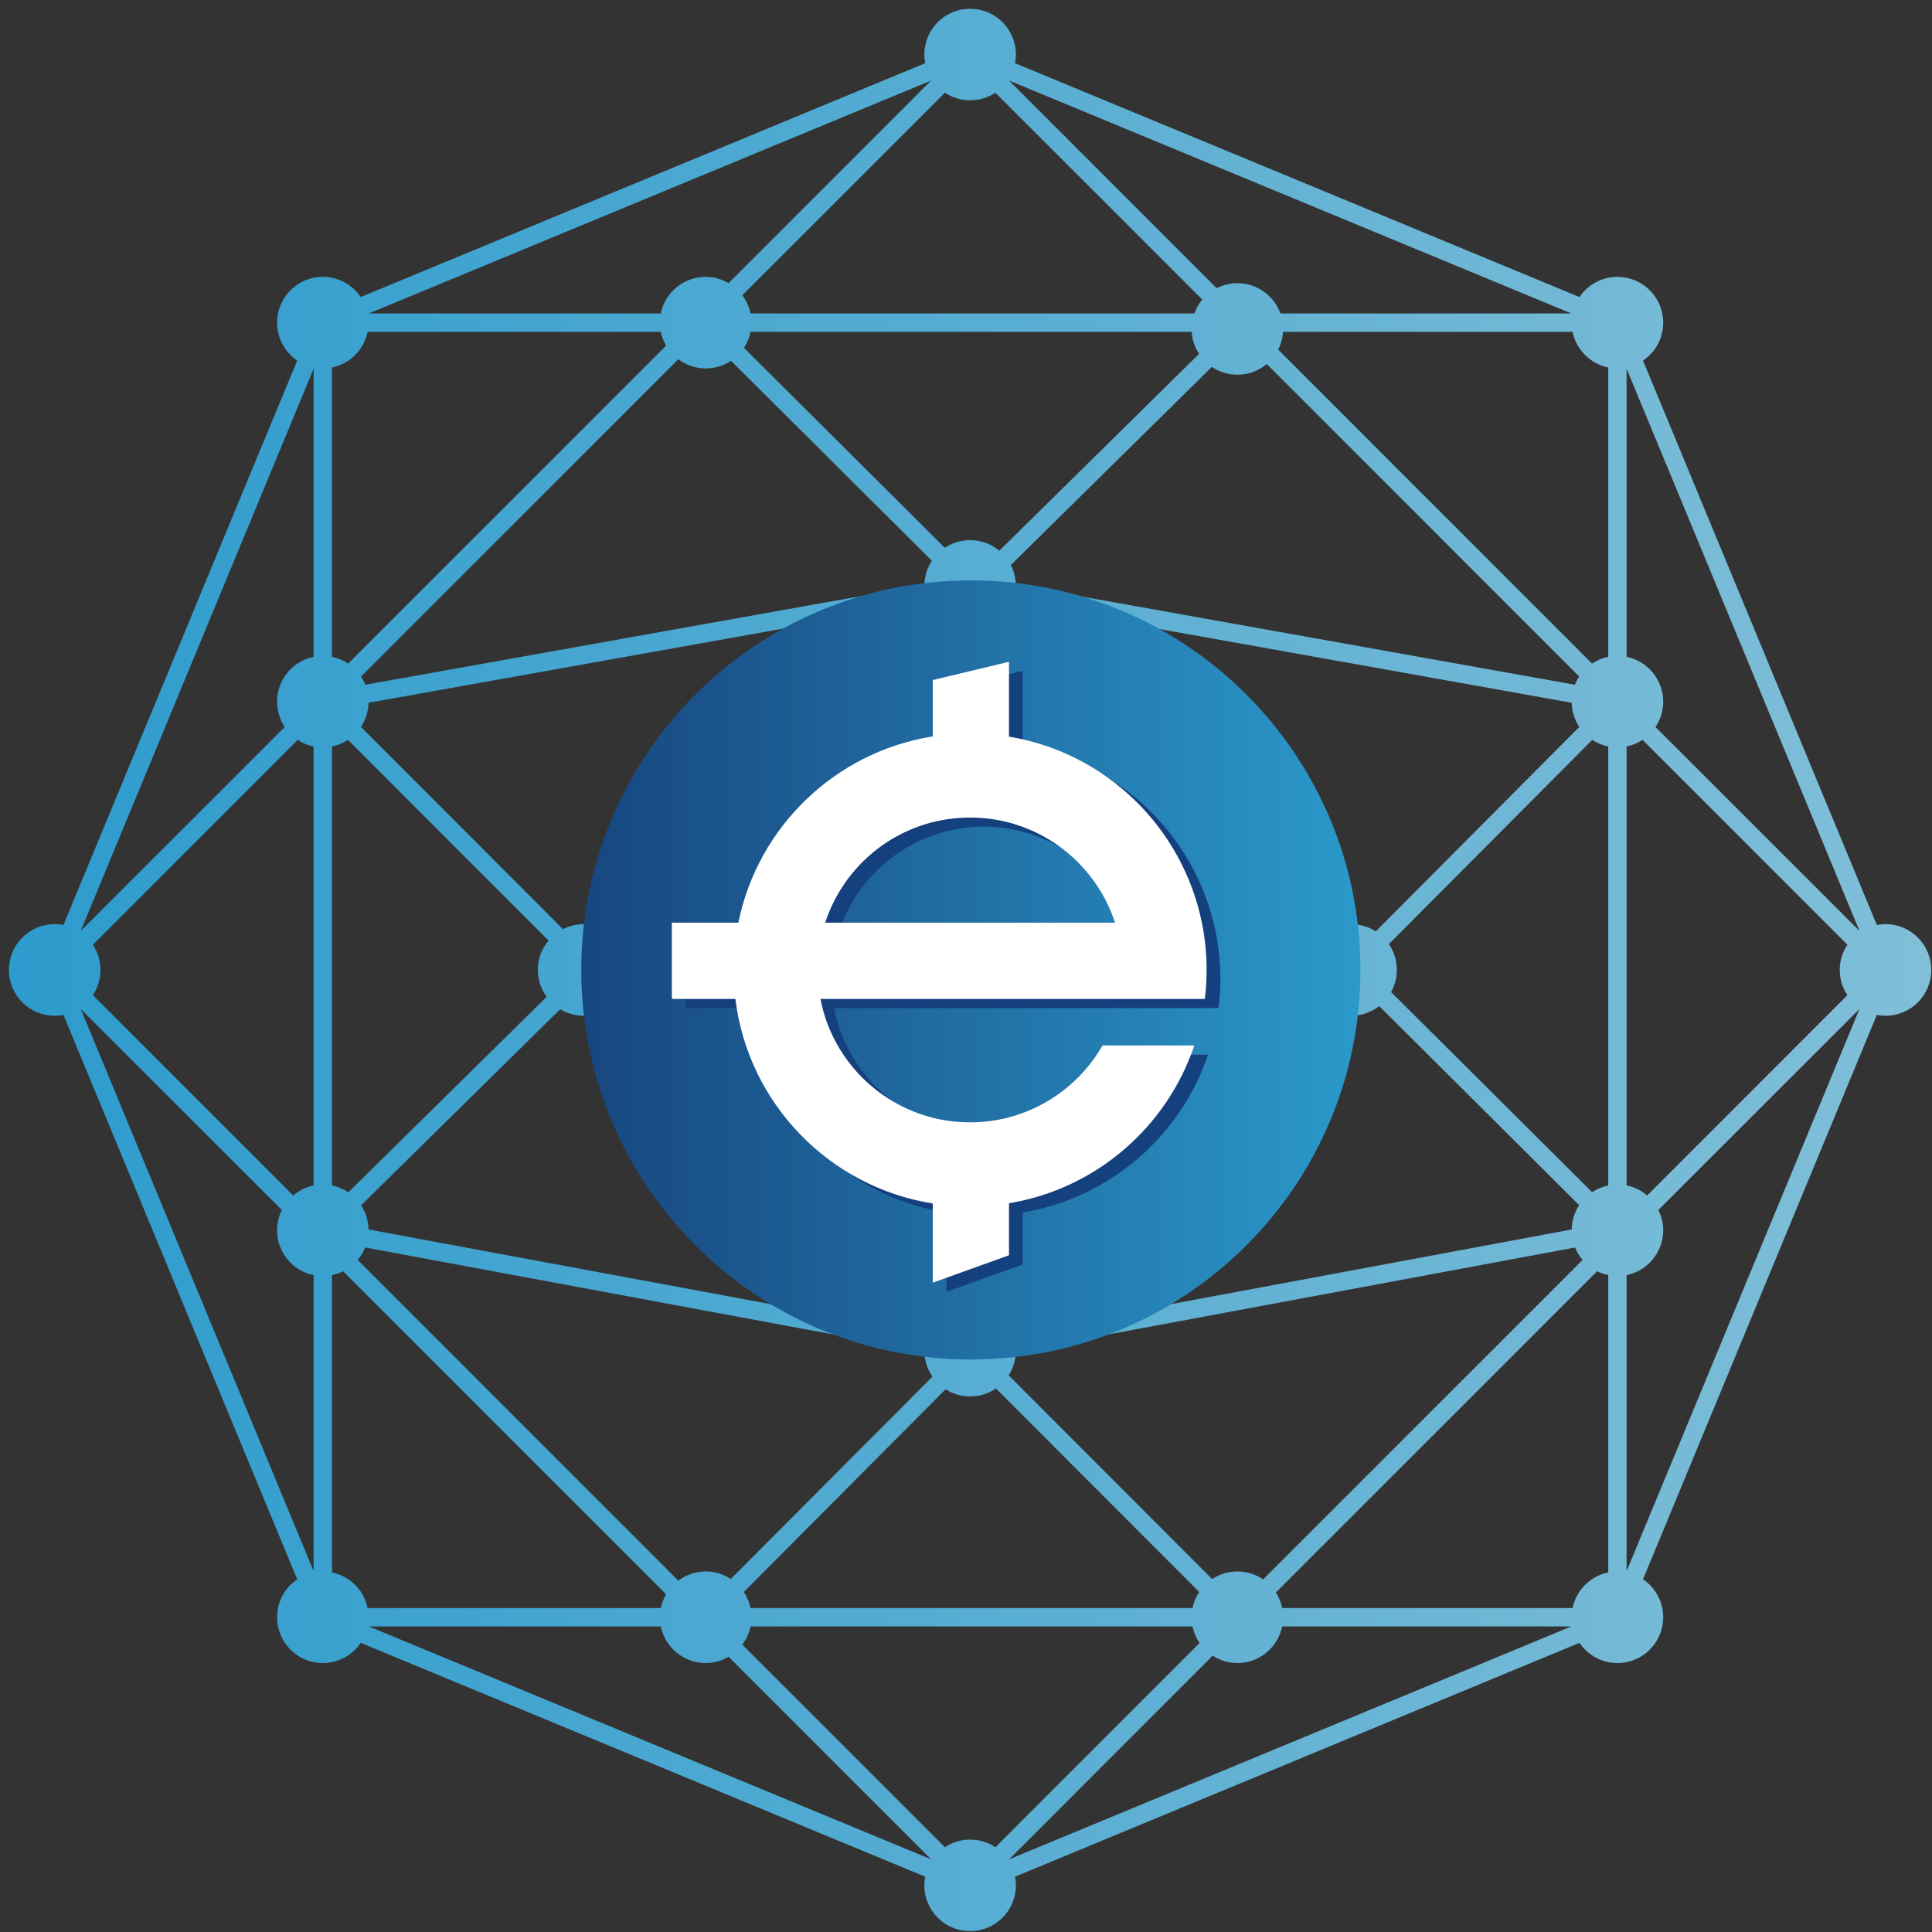 <?xml version="1.0" encoding="UTF-8"?>
<svg width="24px" height="24px" viewBox="0 0 24 24" version="1.1" xmlns="http://www.w3.org/2000/svg" xmlns:xlink="http://www.w3.org/1999/xlink">
    <rect x="0" y="0" width="24" height="24" fill="#333333" stroke="none"/>
    <!-- Generator: Sketch 52.5 (67469) - http://www.bohemiancoding.com/sketch -->
    <title>Crypto/coins/XUC</title>
    <desc>Created with Sketch.</desc>
    <defs>
        <linearGradient x1="100%" y1="50%" x2="0%" y2="50%" id="linearGradient-1">
            <stop stop-color="#82BFD8" offset="0%"></stop>
            <stop stop-color="#2C9BCD" offset="100%"></stop>
        </linearGradient>
        <linearGradient x1="100%" y1="50%" x2="0%" y2="50%" id="linearGradient-2">
            <stop stop-color="#2B99CB" offset="0%"></stop>
            <stop stop-color="#17467F" offset="100%"></stop>
        </linearGradient>
    </defs>
    <g id="Crypto/coins/XUC" stroke="none" stroke-width="1" fill="none" fill-rule="evenodd">
        <g id="Group" transform="translate(-0, -0)">
            <g id="XUC">
                <g id="Page-1">
                    <g id="Artboard">
                        <g id="XUC">
                            <path d="M11.483,0.677 C11.483,0.714 11.486,0.75 11.493,0.785 L4.481,3.69 C4.379,3.539 4.206,3.439 4.01,3.439 C3.696,3.439 3.442,3.694 3.442,4.008 C3.442,4.204 3.541,4.377 3.692,4.479 L0.788,11.491 C0.753,11.484 0.716,11.48 0.679,11.48 C0.365,11.48 0.111,11.735 0.111,12.049 C0.111,12.363 0.365,12.618 0.679,12.618 C0.716,12.618 0.753,12.614 0.788,12.607 L3.692,19.619 C3.541,19.721 3.442,19.894 3.442,20.09 C3.442,20.404 3.696,20.659 4.01,20.659 C4.206,20.659 4.379,20.559 4.481,20.408 L11.493,23.313 C11.486,23.348 11.483,23.384 11.483,23.421 C11.483,23.735 11.737,23.989 12.051,23.989 C12.365,23.989 12.62,23.735 12.62,23.421 C12.62,23.384 12.616,23.348 12.609,23.313 L19.621,20.408 C19.723,20.559 19.896,20.659 20.092,20.659 C20.406,20.659 20.661,20.404 20.661,20.09 C20.661,19.894 20.562,19.721 20.41,19.619 L23.315,12.607 C23.35,12.614 23.386,12.618 23.423,12.618 C23.737,12.618 23.991,12.363 23.991,12.049 C23.991,11.735 23.737,11.48 23.423,11.48 C23.386,11.48 23.35,11.484 23.315,11.491 L20.41,4.479 C20.562,4.377 20.661,4.204 20.661,4.008 C20.661,3.694 20.406,3.439 20.092,3.439 C19.896,3.439 19.723,3.539 19.621,3.69 L12.609,0.785 C12.616,0.75 12.62,0.714 12.62,0.677 C12.62,0.363 12.365,0.109 12.051,0.109 C11.737,0.109 11.483,0.363 11.483,0.677 Z M12.536,1.001 L19.52,3.894 L15.906,3.894 C15.827,3.675 15.618,3.518 15.371,3.518 C15.278,3.518 15.191,3.54 15.114,3.58 L12.536,1.001 Z M11.566,1.001 L9.051,3.517 C8.967,3.468 8.87,3.439 8.766,3.439 C8.491,3.439 8.261,3.635 8.209,3.894 L4.582,3.894 L11.566,1.001 Z M12.365,1.152 L14.935,3.722 C14.892,3.773 14.859,3.831 14.837,3.894 L9.323,3.894 C9.306,3.811 9.271,3.734 9.221,3.668 L11.738,1.152 C11.828,1.211 11.935,1.246 12.051,1.246 C12.167,1.246 12.275,1.211 12.365,1.152 Z M15.878,4.343 C15.912,4.276 15.933,4.201 15.938,4.122 L19.535,4.122 C19.58,4.344 19.756,4.52 19.978,4.565 L19.978,8.159 C19.905,8.174 19.837,8.203 19.777,8.243 L15.878,4.343 Z M9.241,4.32 C9.28,4.261 9.309,4.194 9.323,4.122 L14.804,4.122 C14.81,4.223 14.843,4.316 14.895,4.396 L12.414,6.841 C12.316,6.759 12.189,6.71 12.051,6.71 C11.935,6.71 11.827,6.745 11.737,6.805 L9.241,4.32 Z M4.124,8.159 L4.124,4.565 C4.347,4.52 4.522,4.344 4.567,4.122 L8.209,4.122 C8.221,4.183 8.244,4.241 8.275,4.293 L4.325,8.243 C4.265,8.203 4.197,8.174 4.124,8.159 Z M4.485,8.404 L8.426,4.463 C8.521,4.534 8.638,4.577 8.766,4.577 C8.882,4.577 8.991,4.541 9.081,4.482 L11.576,6.966 C11.52,7.052 11.486,7.154 11.483,7.264 L4.538,8.506 C4.524,8.47 4.506,8.436 4.485,8.404 Z M15.736,4.522 L19.617,8.404 C19.596,8.436 19.578,8.47 19.564,8.506 L12.619,7.264 C12.617,7.176 12.595,7.093 12.557,7.019 L15.054,4.558 C15.145,4.619 15.253,4.655 15.371,4.655 C15.51,4.655 15.637,4.605 15.736,4.522 Z M20.565,9.031 C20.626,8.941 20.661,8.832 20.661,8.716 C20.661,8.441 20.465,8.212 20.206,8.159 L20.206,4.58 L23.099,11.564 L20.565,9.031 Z M3.896,4.58 L3.896,8.159 C3.637,8.212 3.442,8.441 3.442,8.716 C3.442,8.832 3.477,8.941 3.537,9.031 L1.003,11.564 L3.896,4.58 Z M12.526,7.591 C12.547,7.559 12.565,7.524 12.579,7.488 L19.524,8.73 C19.527,8.841 19.561,8.944 19.619,9.03 L17.09,11.57 C17.001,11.514 16.896,11.48 16.784,11.48 C16.683,11.48 16.589,11.507 16.506,11.553 L12.526,7.591 Z M4.484,9.03 C4.541,8.944 4.575,8.841 4.578,8.73 L11.523,7.488 C11.544,7.541 11.573,7.591 11.609,7.635 L7.591,11.595 C7.496,11.523 7.378,11.48 7.25,11.48 C7.157,11.48 7.071,11.503 6.993,11.542 L4.484,9.03 Z M12.366,7.752 L16.334,11.702 C16.26,11.798 16.215,11.918 16.215,12.049 C16.215,12.163 16.249,12.268 16.306,12.357 L12.371,16.309 C12.28,16.247 12.17,16.21 12.051,16.21 C11.939,16.21 11.834,16.243 11.746,16.3 L7.757,12.306 C7.796,12.229 7.818,12.142 7.818,12.049 C7.818,11.945 7.79,11.849 7.742,11.765 L11.785,7.781 C11.864,7.823 11.955,7.847 12.051,7.847 C12.168,7.847 12.276,7.812 12.366,7.752 Z M4.124,14.726 L4.124,9.273 C4.196,9.259 4.264,9.23 4.323,9.191 L6.814,11.684 C6.731,11.783 6.681,11.91 6.681,12.049 C6.681,12.174 6.722,12.289 6.791,12.383 L4.327,14.811 C4.267,14.77 4.198,14.741 4.124,14.726 Z M17.281,12.324 C17.326,12.243 17.352,12.149 17.352,12.049 C17.352,11.93 17.316,11.819 17.253,11.728 L19.78,9.191 C19.839,9.23 19.906,9.259 19.978,9.273 L19.978,14.726 C19.905,14.741 19.837,14.77 19.778,14.81 L17.281,12.324 Z M20.206,14.726 L20.206,9.273 C20.278,9.259 20.345,9.23 20.404,9.191 L22.949,11.736 C22.889,11.826 22.854,11.933 22.854,12.049 C22.854,12.165 22.889,12.273 22.949,12.362 L20.461,14.851 C20.389,14.789 20.302,14.745 20.206,14.726 Z M1.154,12.362 C1.213,12.273 1.248,12.165 1.248,12.049 C1.248,11.933 1.213,11.826 1.154,11.736 L3.698,9.191 C3.757,9.23 3.824,9.259 3.896,9.273 L3.896,14.726 C3.8,14.745 3.714,14.789 3.642,14.851 L1.154,12.362 Z M7.614,12.485 L11.582,16.458 C11.56,16.49 11.541,16.526 11.525,16.563 L4.578,15.273 C4.576,15.163 4.543,15.06 4.486,14.973 L6.959,12.537 C7.044,12.588 7.143,12.618 7.25,12.618 C7.389,12.618 7.516,12.568 7.614,12.485 Z M17.133,12.498 L19.617,14.971 C19.56,15.058 19.526,15.162 19.524,15.273 L12.579,16.567 C12.565,16.534 12.549,16.502 12.529,16.472 L16.465,12.52 C16.556,12.581 16.666,12.618 16.784,12.618 C16.915,12.618 17.036,12.573 17.133,12.498 Z M20.206,15.84 C20.465,15.788 20.661,15.558 20.661,15.283 C20.661,15.193 20.639,15.107 20.601,15.031 L23.099,12.534 L20.206,19.518 L20.206,15.84 Z M1.003,12.534 L3.501,15.031 C3.463,15.107 3.442,15.193 3.442,15.283 C3.442,15.558 3.637,15.788 3.896,15.84 L3.896,19.518 L1.003,12.534 Z M4.443,15.651 C4.482,15.606 4.514,15.553 4.537,15.497 L11.483,16.787 C11.484,16.903 11.521,17.011 11.583,17.101 L9.078,19.615 C8.989,19.556 8.882,19.521 8.766,19.521 C8.638,19.521 8.521,19.564 8.426,19.635 L4.443,15.651 Z M12.53,17.085 C12.584,17 12.617,16.899 12.619,16.791 L19.566,15.497 C19.589,15.554 19.62,15.606 19.66,15.651 L15.691,19.62 C15.6,19.558 15.49,19.521 15.371,19.521 C15.255,19.521 15.148,19.556 15.058,19.616 L12.53,17.085 Z M15.849,19.783 L19.84,15.792 C19.884,15.814 19.93,15.83 19.978,15.84 L19.978,19.533 C19.756,19.578 19.58,19.754 19.535,19.976 L15.928,19.976 C15.914,19.907 15.887,19.841 15.849,19.783 Z M4.124,19.533 L4.124,15.84 C4.173,15.83 4.219,15.814 4.262,15.792 L8.275,19.805 C8.244,19.857 8.221,19.915 8.209,19.976 L4.567,19.976 C4.522,19.754 4.347,19.578 4.124,19.533 Z M12.372,17.248 L14.897,19.776 C14.857,19.836 14.829,19.904 14.814,19.976 L9.323,19.976 C9.309,19.903 9.28,19.835 9.24,19.776 L11.747,17.258 C11.835,17.314 11.939,17.347 12.051,17.347 C12.17,17.347 12.28,17.311 12.372,17.248 Z M15.928,20.204 L19.52,20.204 L12.536,23.097 L15.064,20.568 C15.153,20.625 15.258,20.659 15.371,20.659 C15.646,20.659 15.875,20.463 15.928,20.204 Z M9.221,20.43 C9.271,20.364 9.306,20.288 9.323,20.204 L14.814,20.204 C14.829,20.279 14.859,20.349 14.901,20.41 L12.365,22.947 C12.275,22.887 12.167,22.852 12.051,22.852 C11.935,22.852 11.828,22.887 11.738,22.947 L9.221,20.43 Z M4.582,20.204 L8.209,20.204 C8.261,20.463 8.491,20.659 8.766,20.659 C8.87,20.659 8.967,20.63 9.051,20.581 L11.566,23.097 L4.582,20.204 Z" id="Fill-347" fill="url(#linearGradient-1)" fill-rule="nonzero"></path>
                            <path d="M7.221,12.049 C7.221,14.722 9.388,16.888 12.061,16.888 C14.733,16.888 16.9,14.722 16.9,12.049 C16.9,9.376 14.733,7.21 12.061,7.21 C9.388,7.21 7.221,9.376 7.221,12.049" id="Fill-349" fill="url(#linearGradient-2)"></path>
                            <path d="M10.422,11.575 L14.022,11.575 C13.824,10.968 13.327,10.496 12.705,10.332 C12.551,10.291 12.389,10.269 12.222,10.269 C12.061,10.269 11.906,10.289 11.757,10.327 C11.126,10.486 10.621,10.962 10.422,11.575 Z M15.16,12.163 C15.16,12.284 15.152,12.404 15.137,12.523 L10.362,12.523 C10.501,13.244 11.05,13.82 11.757,13.999 C11.906,14.036 12.061,14.056 12.222,14.056 C12.389,14.056 12.551,14.035 12.705,13.994 C13.201,13.863 13.618,13.537 13.867,13.101 L15.007,13.101 C14.665,14.115 13.784,14.882 12.705,15.061 L12.705,15.707 L11.757,16.048 L11.757,15.064 C10.472,14.86 9.465,13.822 9.306,12.523 L8.516,12.523 L8.516,11.575 L9.342,11.575 C9.585,10.384 10.548,9.454 11.757,9.262 L11.757,8.562 L12.705,8.334 L12.705,9.265 C13.905,9.463 14.86,10.39 15.101,11.575 C15.139,11.765 15.16,11.961 15.16,12.163 Z" id="Fill-351" fill="#14417E" fill-rule="nonzero"></path>
                            <path d="M10.251,11.462 C10.451,10.848 10.955,10.372 11.587,10.213 C11.735,10.176 11.891,10.156 12.051,10.156 C12.218,10.156 12.38,10.177 12.534,10.218 C13.156,10.382 13.653,10.854 13.851,11.462 L10.251,11.462 Z M14.989,12.049 C14.989,11.848 14.969,11.652 14.93,11.462 C14.689,10.276 13.735,9.349 12.534,9.151 L12.534,8.221 L11.587,8.448 L11.587,9.148 C10.378,9.34 9.414,10.27 9.172,11.462 L8.346,11.462 L8.346,12.409 L9.135,12.409 C9.294,13.708 10.302,14.746 11.587,14.95 L11.587,15.934 L12.534,15.593 L12.534,14.947 C13.614,14.769 14.494,14.002 14.836,12.987 L13.696,12.987 C13.447,13.423 13.03,13.749 12.534,13.88 C12.38,13.921 12.218,13.942 12.051,13.942 C11.891,13.942 11.735,13.923 11.587,13.885 C10.88,13.707 10.331,13.131 10.192,12.409 L14.967,12.409 C14.982,12.291 14.989,12.171 14.989,12.049 Z" id="Fill-353" fill="#FFFFFF" fill-rule="nonzero"></path>
                        </g>
                    </g>
                </g>
            </g>
        </g>
    </g>
</svg>